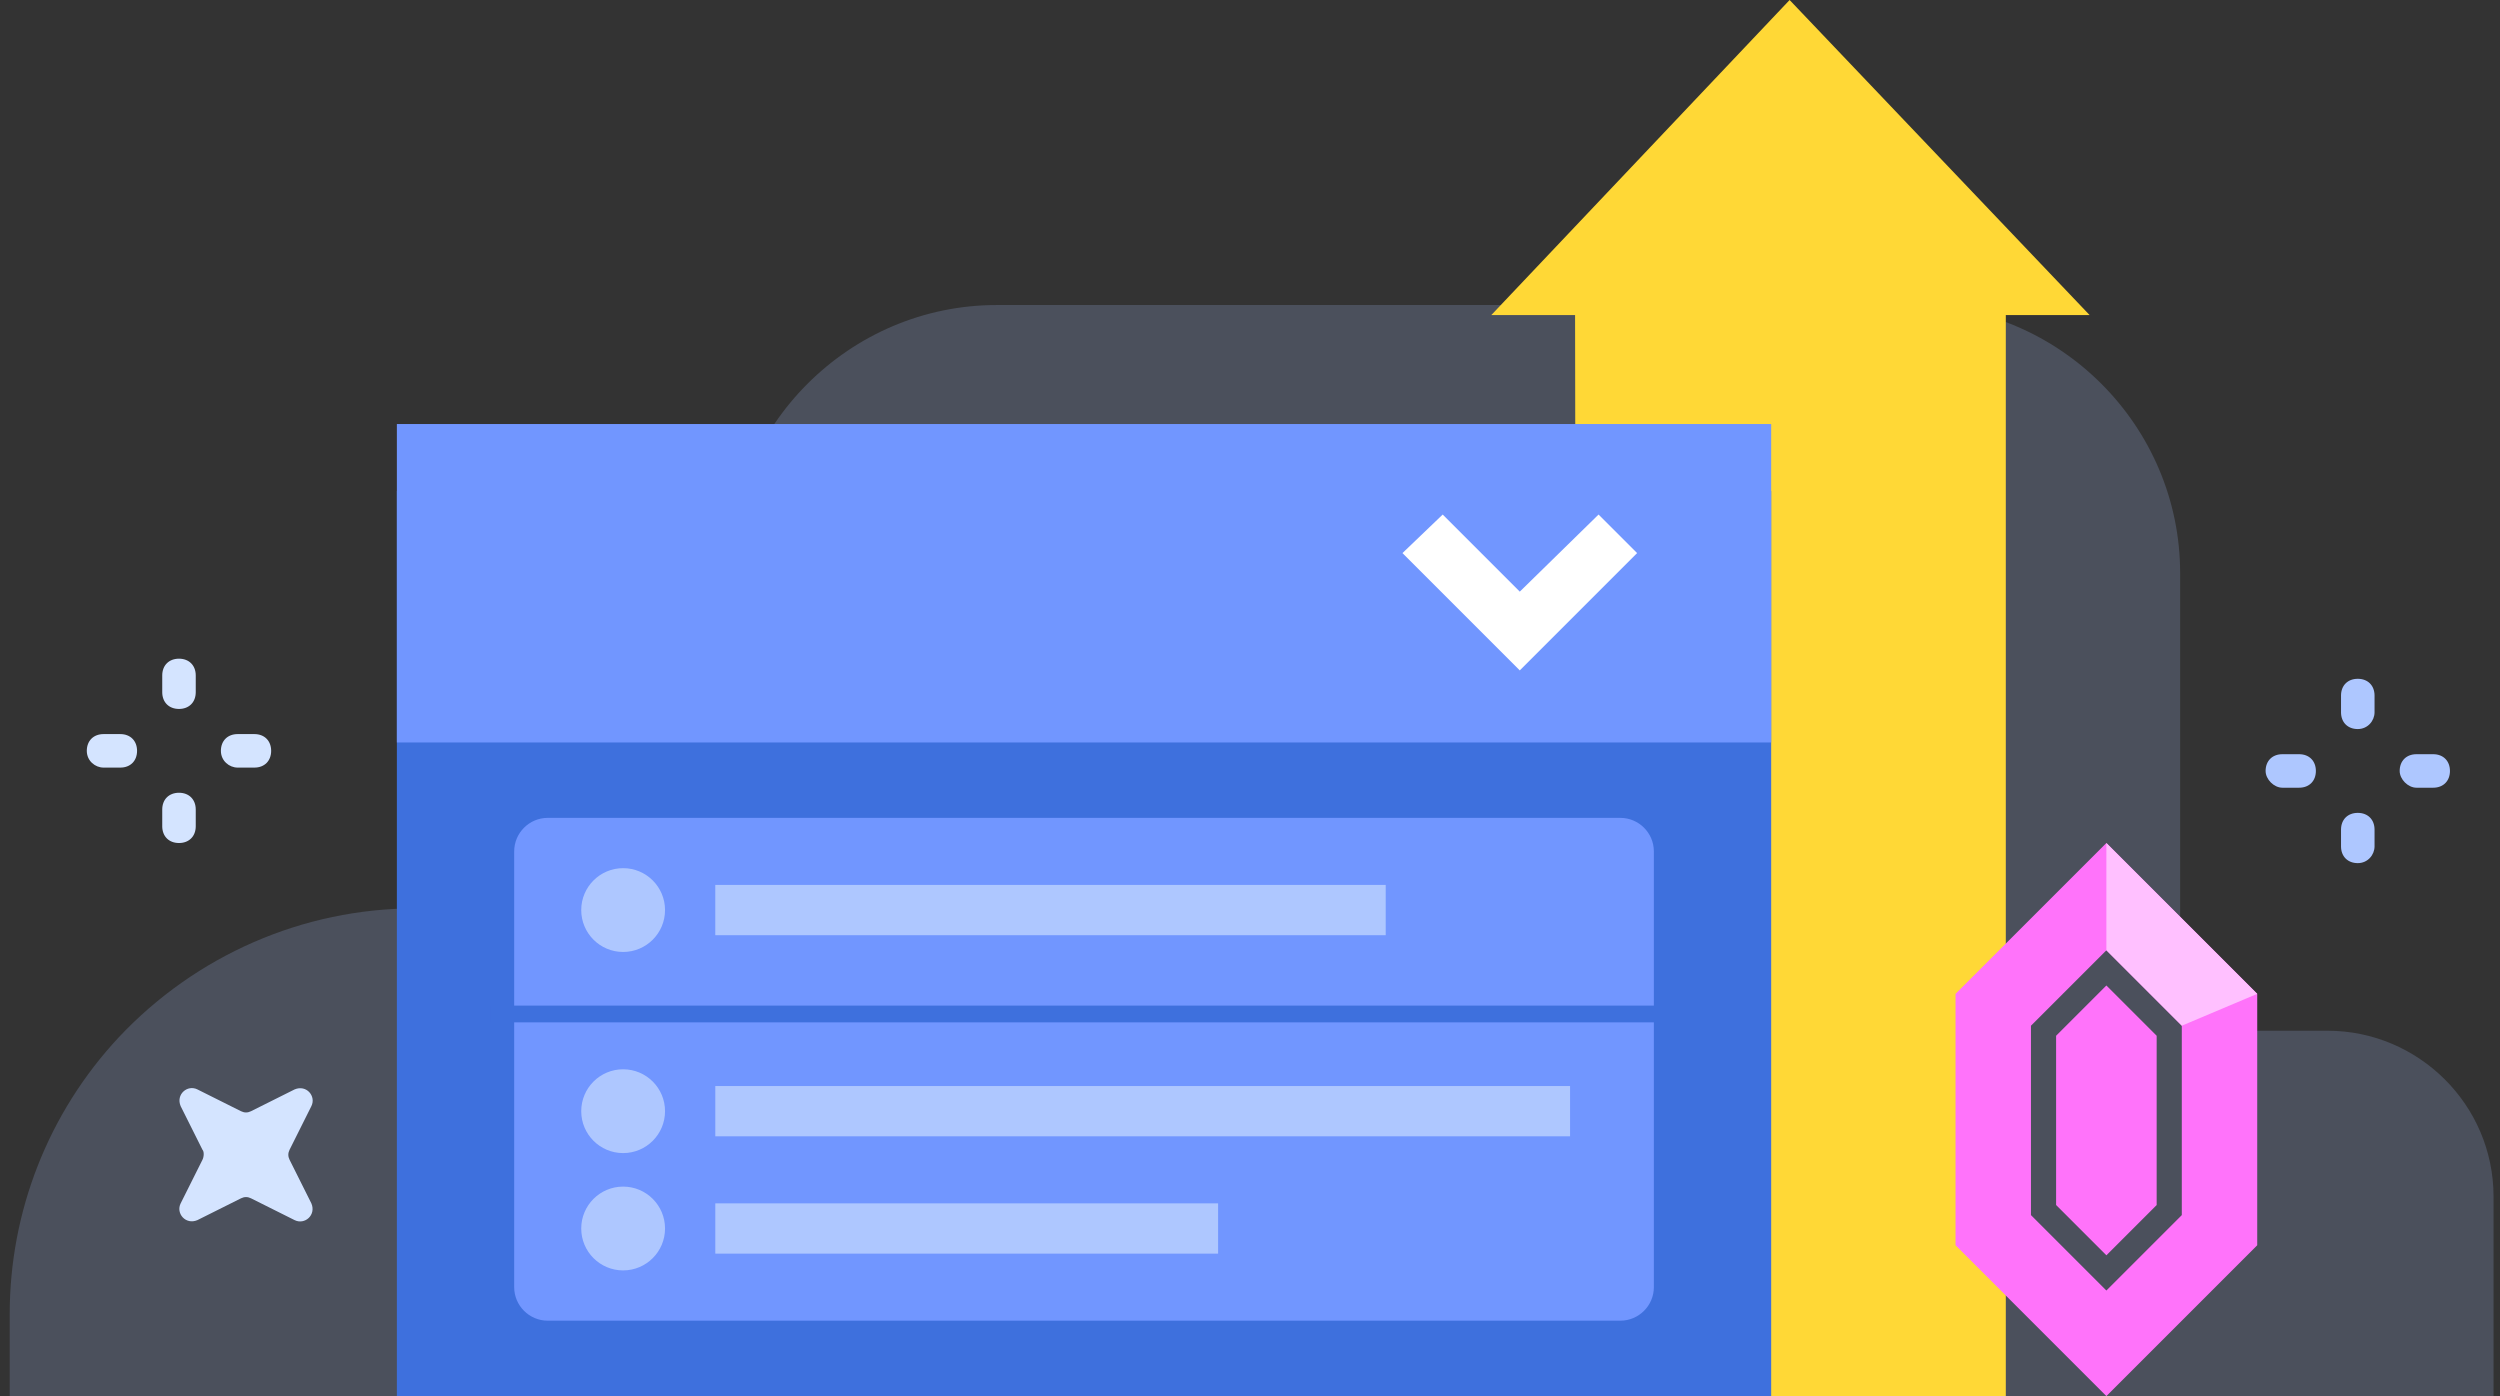 <svg fill="none" height="86" viewBox="0 0 154 86" width="154" xmlns="http://www.w3.org/2000/svg" xmlns:xlink="http://www.w3.org/1999/xlink"><rect x="0" y="0" width="154" height="86" fill="#333333" stroke="none"/><clipPath id="a"><path d="m.598 0h153.004v86h-153.004z"/></clipPath><g clip-path="url(#a)"><path d="m.598 86v-5.059c0-6.298 2.375-12.389 6.711-17.035 4.749-5.059 11.357-7.95 18.274-7.95h11.15c4.543 0 8.156-3.614 8.156-8.156v-12.492c0-9.085 7.433-16.519 16.519-16.519h56.37c9.085 0 16.519 7.433 16.519 16.519v24.262c0 2.168 1.755 3.923 3.923 3.923h5.162c5.575 0 10.221 4.543 10.221 10.221v12.389h-153.004z" fill="#aec7ff" opacity=".2"/><path d="m128.721 19.409-18.481-19.409-18.377 19.409h5.162l.103 66.591h26.43v-66.591z" fill="#ffd836"/><path d="m109.105 30.25h-84.658v55.75h84.658z" fill="#3e70dd"/><path d="m99.813 81.354h-66.074c-1.136 0-2.065-.929-2.065-2.065v-26.843c0-1.136.929-2.065 2.065-2.065h66.074c1.136 0 2.065.929 2.065 2.065v26.843c0 1.136-.929 2.065-2.065 2.065z" fill="#7196ff"/><path d="m109.105 26.12h-84.658v19.616h84.658z" fill="#7196ff"/><path d="m93.619 41.297-7.227-7.227 2.478-2.374 4.749 4.749 4.852-4.749 2.375 2.374z" fill="#fff"/><path d="m129.753 51.93-9.292 9.292v15.486l9.292 9.292 9.292-9.292v-15.486zm4.646 22.92-4.646 4.646-4.646-4.646v-11.666l4.646-4.646 4.646 4.646z" fill="#ff73fa"/><path d="m126.656 63.803v10.427l3.097 3.097 3.097-3.097v-10.427l-3.097-3.097z" fill="#ff73fa"/><path d="m129.753 51.93v6.607l4.646 4.646 4.646-1.962z" fill="#ffc0ff"/><path d="m12.471 71.443-1.342 2.684c-.31.619.31 1.342 1.032 1.032l2.684-1.342c.206-.103.413-.103.619 0l2.684 1.342c.62.31 1.342-.31 1.032-1.032l-1.342-2.684c-.103-.206-.103-.413 0-.619l1.342-2.684c.31-.62-.31-1.342-1.032-1.032l-2.684 1.342c-.206.103-.413.103-.619 0l-2.684-1.342c-.619-.31-1.342.31-1.032 1.032l1.342 2.684c.103.103.103.413 0 .619z" fill="#d4e4ff"/><path d="m145.239 44.91c-.619 0-1.032-.413-1.032-1.032v-1.032c0-.62.413-1.032 1.032-1.032.62 0 1.033.413 1.033 1.032v1.032c0 .516-.413 1.032-1.033 1.032z" fill="#aec7ff"/><path d="m145.239 53.169c-.619 0-1.032-.413-1.032-1.032v-1.032c0-.619.413-1.032 1.032-1.032.62 0 1.033.413 1.033 1.032v1.032c0 .516-.413 1.032-1.033 1.032z" fill="#aec7ff"/><path d="m147.82 47.491c0-.619.413-1.032 1.033-1.032h1.032c.619 0 1.032.413 1.032 1.032 0 .62-.413 1.032-1.032 1.032h-1.032c-.517 0-1.033-.516-1.033-1.032z" fill="#aec7ff"/><path d="m139.561 47.491c0-.619.413-1.032 1.032-1.032h1.033c.619 0 1.032.413 1.032 1.032 0 .62-.413 1.032-1.032 1.032h-1.033c-.516 0-1.032-.516-1.032-1.032z" fill="#aec7ff"/><path d="m11.026 43.671c-.62 0-1.032-.413-1.032-1.032v-1.032c0-.62.413-1.032 1.032-1.032.619 0 1.032.413 1.032 1.032v1.032c0 .619-.413 1.032-1.032 1.032z" fill="#d4e4ff"/><path d="m11.026 51.93c-.62 0-1.032-.413-1.032-1.032v-1.032c0-.619.413-1.032 1.032-1.032.619 0 1.032.413 1.032 1.032v1.032c0 .619-.413 1.032-1.032 1.032z" fill="#d4e4ff"/><path d="m13.607 46.252c0-.619.413-1.032 1.032-1.032h1.032c.619 0 1.032.413 1.032 1.032 0 .62-.413 1.032-1.032 1.032h-1.032c-.516 0-1.032-.413-1.032-1.032z" fill="#d4e4ff"/><path d="m5.347 46.252c0-.619.413-1.032 1.032-1.032h1.032c.619 0 1.032.413 1.032 1.032 0 .62-.413 1.032-1.032 1.032h-1.032c-.516 0-1.032-.413-1.032-1.032z" fill="#d4e4ff"/><path d="m105.595 61.945h-75.367v1.032h75.367z" fill="#3e70dd"/><g fill="#aec7ff"><path d="m38.385 58.641c1.425 0 2.581-1.156 2.581-2.581 0-1.425-1.155-2.581-2.581-2.581s-2.581 1.156-2.581 2.581c0 1.425 1.155 2.581 2.581 2.581z"/><path d="m85.359 54.511h-41.297v3.097h41.297z"/><path d="m38.385 71.03c1.425 0 2.581-1.156 2.581-2.581 0-1.425-1.155-2.581-2.581-2.581s-2.581 1.156-2.581 2.581c0 1.425 1.155 2.581 2.581 2.581z"/><path d="m96.716 66.9h-52.653v3.097h52.653z"/><path d="m38.385 78.257c1.425 0 2.581-1.156 2.581-2.581 0-1.425-1.155-2.581-2.581-2.581s-2.581 1.156-2.581 2.581c0 1.425 1.155 2.581 2.581 2.581z"/><path d="m75.035 74.127h-30.972v3.097h30.972z"/></g></g></svg>